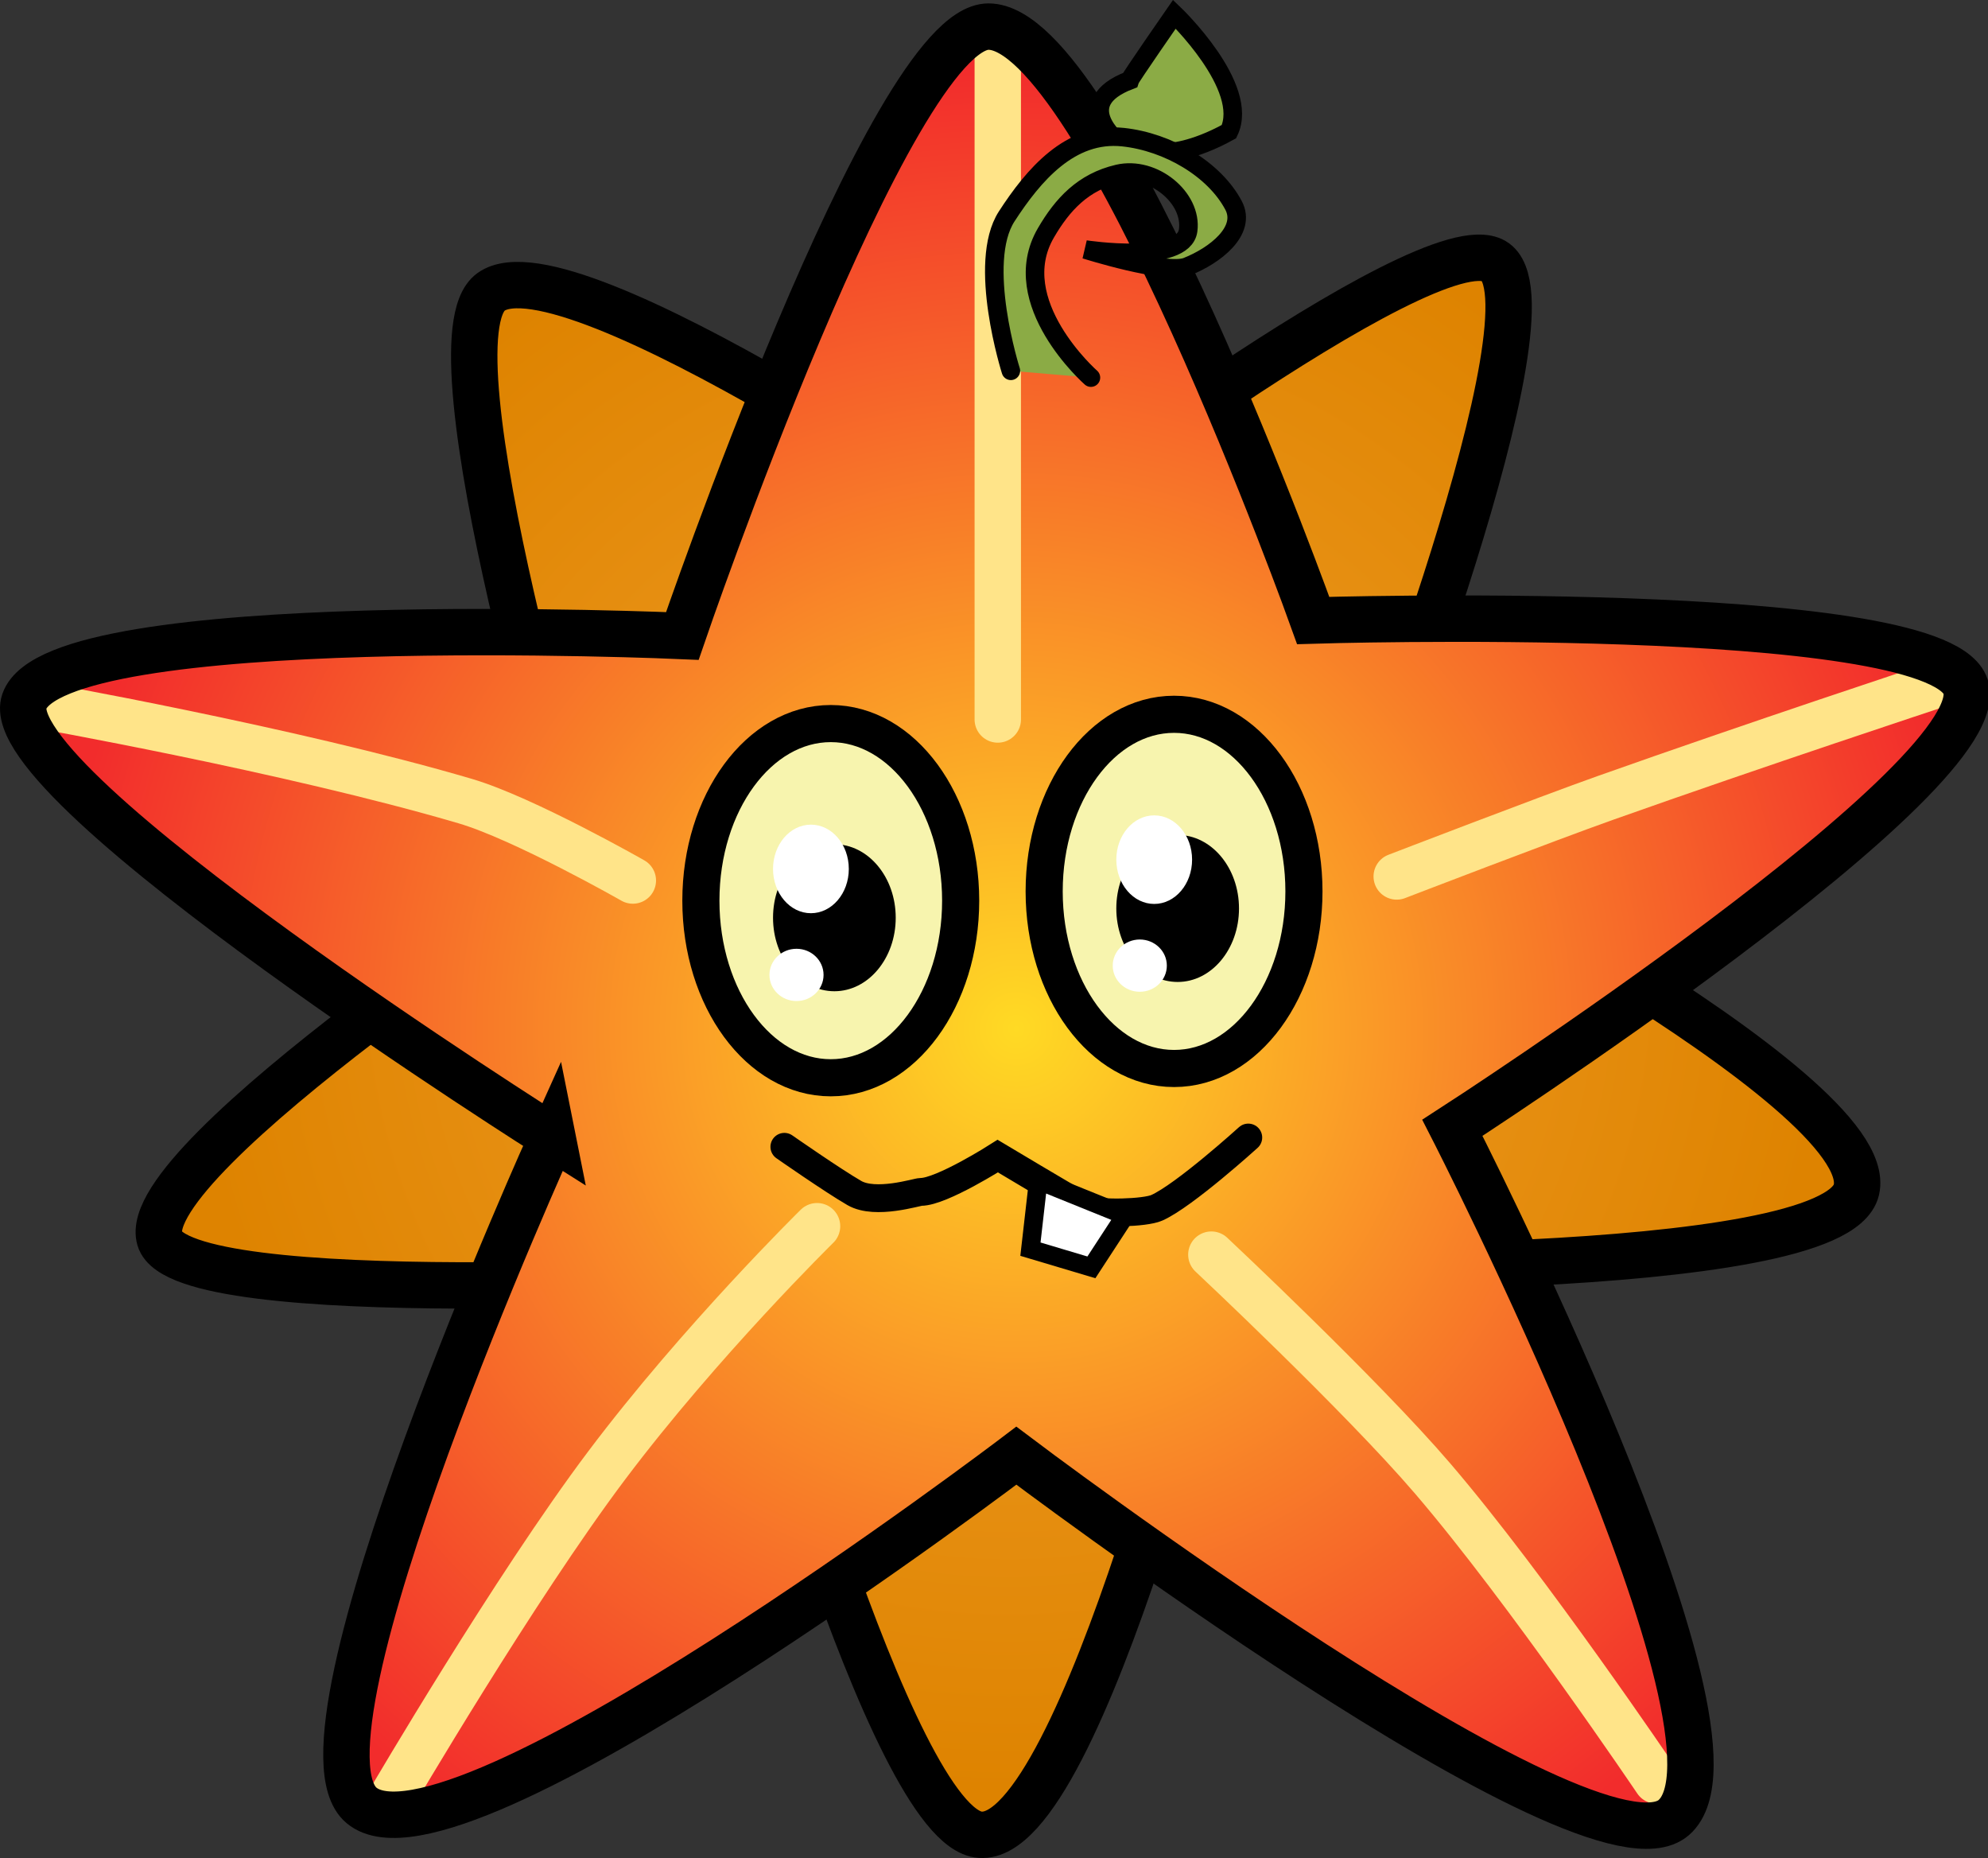 <svg version="1.1" xmlns="http://www.w3.org/2000/svg" xmlns:xlink="http://www.w3.org/1999/xlink" width="107.137" height="100.111" viewBox="0,0,107.137,100.111"><rect x="0" y="0" width="107.137" height="100.111" fill="#333333" stroke="none"/><defs><radialGradient cx="236.105" cy="169.409" r="44.208" gradientUnits="userSpaceOnUse" id="color-1"><stop offset="0" stop-color="#f3a12c"/><stop offset="1" stop-color="#de8300"/></radialGradient><radialGradient cx="236.5" cy="172.5" r="51.868" gradientUnits="userSpaceOnUse" id="color-2"><stop offset="0" stop-color="#ffda24"/><stop offset="1" stop-color="#f22c2c"/></radialGradient></defs><g transform="translate(-181.728,-117.067)"><g data-paper-data="{&quot;isPaintingLayer&quot;:true}" fill="none" fill-rule="nonzero" stroke="none" stroke-width="none" stroke-linecap="none" stroke-linejoin="miter" stroke-miterlimit="10" stroke-dasharray="" stroke-dashoffset="0" font-family="none" font-weight="none" font-size="none" text-anchor="none" style="mix-blend-mode: normal"><path d="M221.546,185.658c0,0 -30.039,2.084 -31.209,-1.843c-1.293,-4.339 22.779,-20.091 22.779,-20.091c0,0 -8.572,-28.307 -4.927,-30.929c4.185,-3.011 28.764,13.955 28.764,13.955c0,0 21.678,-17.716 25.283,-15.619c3.795,2.208 -6.756,29.939 -6.756,29.939c0,0 27.55,14.693 26.293,20.103c-1.144,4.922 -34.219,4.149 -34.219,4.149c0,0 -6.665,30.995 -12.187,30.602c-4.843,-0.345 -13.82,-30.266 -13.82,-30.266z" data-paper-data="{&quot;origPos&quot;:null,&quot;origRot&quot;:0}" fill="url(#color-1)" stroke="#000000" stroke-width="0" stroke-linecap="butt"/><path d="M221.711,185.889c0,0 -30.205,1.854 -31.375,-2.073c-1.293,-4.339 22.779,-20.091 22.779,-20.091c0,0 -8.572,-28.307 -4.927,-30.929c4.185,-3.011 28.036,13.429 28.036,13.429c0,0 22.406,-17.19 26.011,-15.093c3.795,2.208 -7.217,30.27 -7.217,30.27c0,0 28.011,14.361 26.754,19.771c-1.144,4.922 -34.219,4.149 -34.219,4.149c0,0 -7.478,30.995 -13.001,30.602c-4.843,-0.345 -12.841,-30.035 -12.841,-30.035z" data-paper-data="{&quot;origPos&quot;:null,&quot;origRot&quot;:0}" fill="none" stroke="#000000" stroke-width="2.5" stroke-linecap="butt"/><path d="M211.5,178c0,0 -30.038,-18.597 -28.462,-23.14c1.741,-5.019 35.462,-3.527 35.462,-3.527c0,0 11.231,-32.833 16.5,-32.833c6.049,0 17.833,33 17.833,33c0,0 32.786,-2.019 34.782,2.448c2.101,4.703 -26.949,23.885 -26.949,23.885c0,0 16.171,32.871 11.267,37.162c-4.462,3.904 -35.434,-19.496 -35.434,-19.496c0,0 -30.297,23.003 -35.287,18.844c-4.376,-3.647 10.287,-36.344 10.287,-36.344z" data-paper-data="{&quot;origPos&quot;:null}" fill="url(#color-2)" stroke="#000000" stroke-width="0" stroke-linecap="butt"/><path d="M202.792,214c0,0 6.67,-11.384 11.632,-17.977c5.058,-6.72 11.336,-12.888 11.336,-12.888" data-paper-data="{&quot;origPos&quot;:null}" fill="none" stroke="#ffe489" stroke-width="2.5" stroke-linecap="round"/><path d="M247.01,184.667c0,0 8.066,7.557 11.933,12.07c5.1,5.952 12.057,16.264 12.057,16.264" data-paper-data="{&quot;origPos&quot;:null}" fill="none" stroke="#ffe489" stroke-width="2.5" stroke-linecap="round"/><path d="M183.5,155c0,0 13.835,2.447 23.299,5.23c3.155,0.928 9.034,4.279 9.034,4.279" data-paper-data="{&quot;origPos&quot;:null}" fill="none" stroke="#ffe489" stroke-width="2.5" stroke-linecap="round"/><path d="M235.5,155.833v-36.333" data-paper-data="{&quot;origPos&quot;:null}" fill="none" stroke="#ffe489" stroke-width="2.5" stroke-linecap="round"/><path d="M257,164.29c0,0 8.12,-3.123 11.221,-4.223c8.216,-2.915 17.779,-6.067 17.779,-6.067" data-paper-data="{&quot;origPos&quot;:null}" fill="none" stroke="#ffe489" stroke-width="2.5" stroke-linecap="round"/><path d="M211.5,178.333c0,0 -30.038,-18.931 -28.462,-23.473c1.741,-5.019 35.462,-3.527 35.462,-3.527c0,0 11.231,-32.833 16.5,-32.833c6.049,0 17.5,32 17.5,32c0,0 33.119,-1.019 35.115,3.448c2.101,4.703 -27.615,23.885 -27.615,23.885c0,0 16.838,32.871 11.934,37.162c-4.462,3.904 -35.434,-19.496 -35.434,-19.496c0,0 -30.297,23.003 -35.287,18.844c-4.376,-3.647 10.287,-36.011 10.287,-36.011z" data-paper-data="{&quot;origPos&quot;:null}" fill="none" stroke="#000000" stroke-width="2.5" stroke-linecap="butt"/><path d="M249,178.357c0,0 -3.444,3.125 -4.929,3.786c-0.642,0.286 -3.056,0.34 -3.687,0.096c-1.278,-0.724 -4.885,-2.882 -4.885,-2.882c0,0 -3.026,1.929 -4.143,1.929c-0.209,0 -2.441,0.722 -3.586,0.061c-1.154,-0.665 -3.771,-2.49 -3.771,-2.49" data-paper-data="{&quot;origPos&quot;:null}" fill="none" stroke="#000000" stroke-width="1.5" stroke-linecap="round"/><g data-paper-data="{&quot;origPos&quot;:null}" stroke-linecap="butt"><path d="M233.5,165.595c0,5.27 -3.134,9.542 -7,9.542c-3.866,0 -7,-4.272 -7,-9.542c0,-5.27 3.134,-9.542 7,-9.542c3.866,0 7,4.272 7,9.542z" data-paper-data="{&quot;origPos&quot;:null}" fill="#f7f4ae" stroke="#000000" stroke-width="2"/><g data-paper-data="{&quot;origPos&quot;:null}" stroke="none" stroke-width="0"><path d="M230,166.515c0,2.187 -1.48,3.96 -3.306,3.96c-1.826,0 -3.306,-1.773 -3.306,-3.96c0,-2.187 1.48,-3.96 3.306,-3.96c1.826,0 3.306,1.773 3.306,3.96z" data-paper-data="{&quot;origPos&quot;:null}" fill="#000000"/><path d="M227.472,163.885c0,1.318 -0.914,2.386 -2.042,2.386c-1.128,0 -2.042,-1.068 -2.042,-2.386c0,-1.318 0.914,-2.386 2.042,-2.386c1.128,0 2.042,1.068 2.042,2.386z" data-paper-data="{&quot;origPos&quot;:null}" fill="#ffffff"/><path d="M226.111,169.595c0,0.778 -0.653,1.408 -1.458,1.408c-0.805,0 -1.458,-0.63 -1.458,-1.408c0,-0.778 0.653,-1.408 1.458,-1.408c0.805,0 1.458,0.63 1.458,1.408z" data-paper-data="{&quot;origPos&quot;:null}" fill="#ffffff"/></g></g><g data-paper-data="{&quot;origPos&quot;:null}" stroke-linecap="butt"><path d="M252,165.095c0,5.27 -3.134,9.542 -7,9.542c-3.866,0 -7,-4.272 -7,-9.542c0,-5.27 3.134,-9.542 7,-9.542c3.866,0 7,4.272 7,9.542z" data-paper-data="{&quot;origPos&quot;:null}" fill="#f7f4ae" stroke="#000000" stroke-width="2"/><g data-paper-data="{&quot;origPos&quot;:null}" stroke="none" stroke-width="0"><path d="M248.5,166.015c0,2.187 -1.48,3.96 -3.306,3.96c-1.826,0 -3.306,-1.773 -3.306,-3.96c0,-2.187 1.48,-3.96 3.306,-3.96c1.826,0 3.306,1.773 3.306,3.96z" data-paper-data="{&quot;origPos&quot;:null}" fill="#000000"/><path d="M245.972,163.385c0,1.318 -0.914,2.386 -2.042,2.386c-1.128,0 -2.042,-1.068 -2.042,-2.386c0,-1.318 0.914,-2.386 2.042,-2.386c1.128,0 2.042,1.068 2.042,2.386z" data-paper-data="{&quot;origPos&quot;:null}" fill="#ffffff"/><path d="M244.611,169.095c0,0.778 -0.653,1.408 -1.458,1.408c-0.805,0 -1.458,-0.63 -1.458,-1.408c0,-0.778 0.653,-1.408 1.458,-1.408c0.805,0 1.458,0.63 1.458,1.408z" data-paper-data="{&quot;origPos&quot;:null}" fill="#ffffff"/></g></g><path d="M237.26,184.372l0.423,-3.708l4.685,1.894l-1.823,2.794z" data-paper-data="{&quot;origPos&quot;:null,&quot;origRot&quot;:0}" fill="#ffffff" stroke="#000000" stroke-width="1" stroke-linecap="butt"/><g data-paper-data="{&quot;origPos&quot;:null}" fill="#8bab45" stroke="#000000" stroke-width="1" stroke-linecap="round"><path d="M242.005,124.736c0,0 -2.634,-2.104 0.601,-3.342c0.04,-0.143 2.413,-3.561 2.413,-3.561c0,0 4.095,3.915 2.941,6.326c-1.966,1.088 -3.239,1.106 -3.239,1.106" data-paper-data="{&quot;origPos&quot;:null,&quot;origRot&quot;:0}"/><path d="M236.205,137.046c0,0 -1.848,-5.815 -0.224,-8.32c1.435,-2.212 3.417,-4.576 6.274,-4.269c2.417,0.26 4.916,1.721 5.951,3.676c0.718,1.356 -0.974,2.693 -2.516,3.303c-1.13,0.447 -5.471,-0.924 -5.471,-0.924c0,0 5.295,0.813 5.541,-1.033c0.234,-1.75 -1.866,-3.495 -3.787,-3.045c-1.875,0.439 -2.988,1.65 -3.878,3.178c-2.185,3.75 2.425,7.801 2.425,7.801" data-paper-data="{&quot;origPos&quot;:null,&quot;origRot&quot;:0}"/></g></g></g></svg>